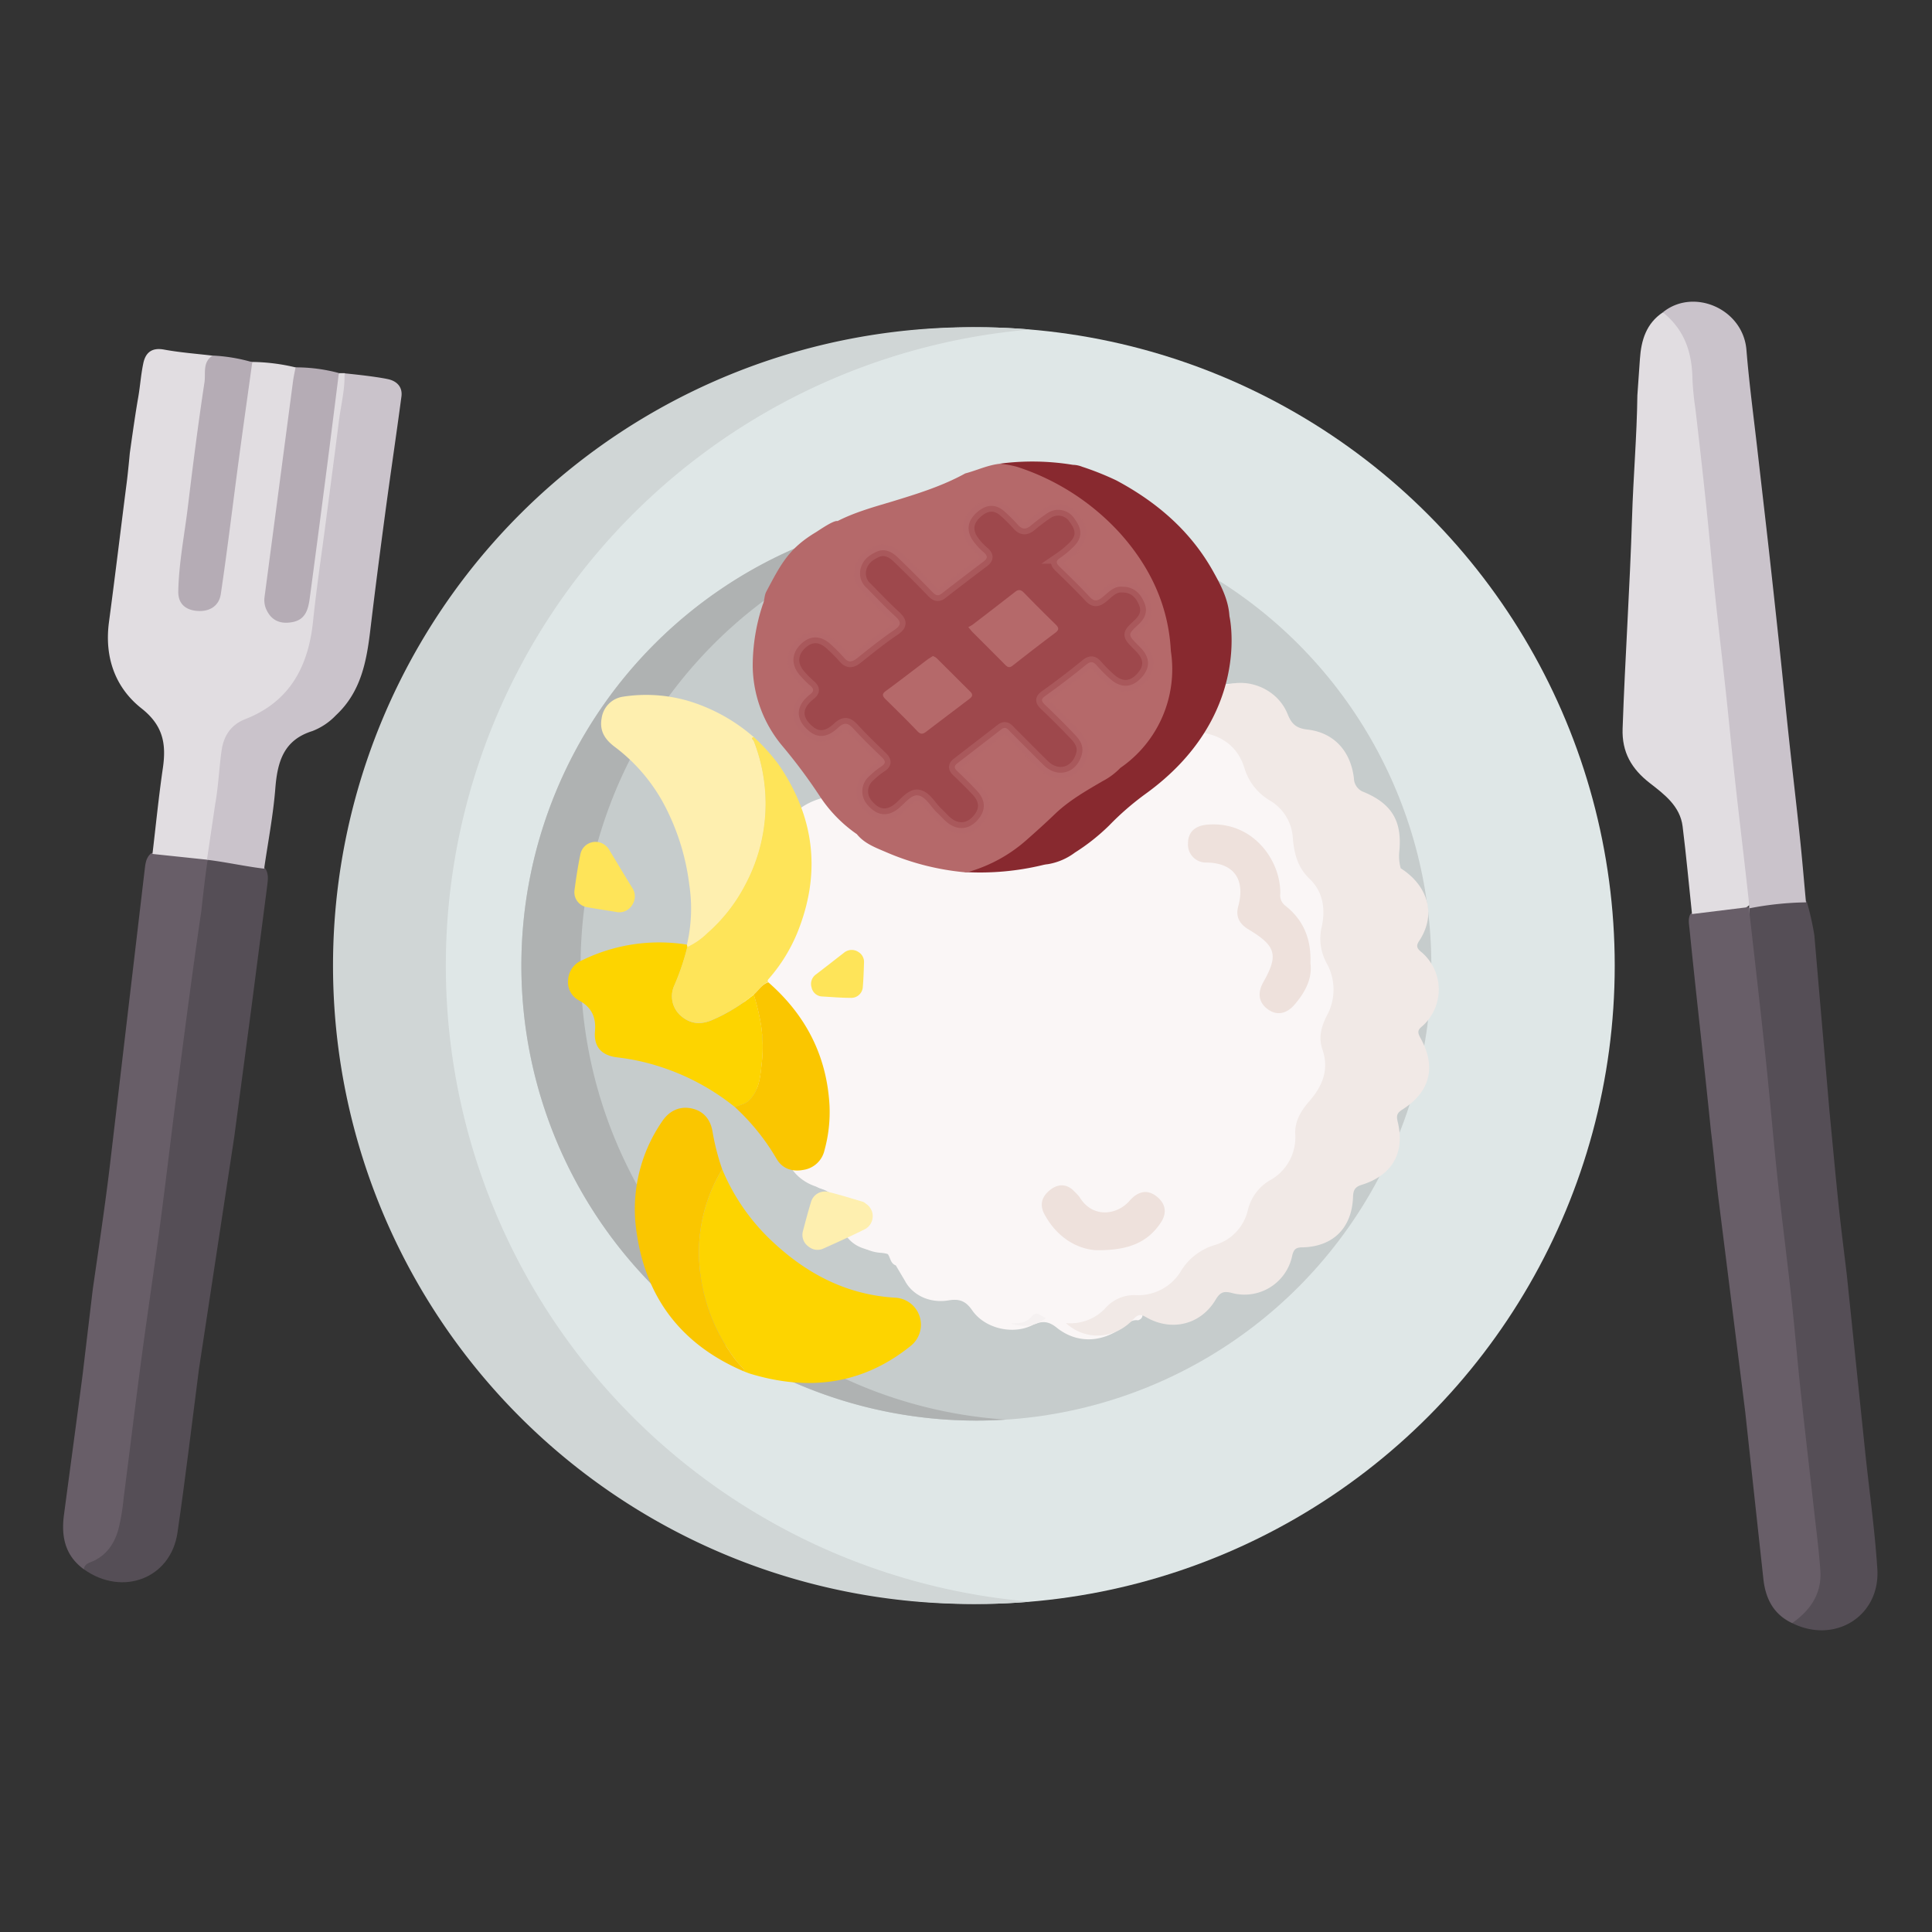 <svg id="Layer_1" data-name="Layer 1" xmlns="http://www.w3.org/2000/svg" viewBox="0 0 500 500"><rect x="0" y="0" width="500" height="500" fill="#333333" stroke="none"/><defs><style>.cls-1{fill:#dfe7e7;}.cls-2{fill:#d0d6d6;}.cls-3{fill:#c6cccc;}.cls-4{fill:#afb2b2;}.cls-5{fill:#554e56;}.cls-6{fill:#685e68;}.cls-7{fill:#e1dde1;}.cls-8{fill:#cac3cb;}.cls-9{fill:#b5acb5;}.cls-10{fill:#faf6f6;}.cls-11{fill:#f1e9e6;}.cls-12{fill:#f5f1f1;}.cls-13{fill:#eee1dc;}.cls-14,.cls-16{fill:#88292f;}.cls-15{fill:#b5696a;}.cls-16{stroke:#b5696a;stroke-miterlimit:10;stroke-width:3px;opacity:0.5;}.cls-17{fill:#fdd400;}.cls-18{fill:#feefaf;}.cls-19{fill:#fee459;}.cls-20{fill:#fac600;}</style></defs><circle class="cls-1" cx="252.68" cy="249.9" r="165.21"/><path class="cls-2" d="M115.38,249.9A165.23,165.23,0,0,1,266.63,85.28c-4.6-.38-9.25-.59-13.95-.59a165.21,165.21,0,1,0,0,330.41q7.05,0,13.95-.59A165.21,165.21,0,0,1,115.38,249.9Z"/><circle class="cls-3" cx="252.68" cy="249.9" r="117.75"/><path class="cls-4" d="M150.26,249.9A117.76,117.76,0,0,1,260.35,132.4c-2.54-.16-5.09-.25-7.67-.25a117.75,117.75,0,0,0,0,235.5c2.58,0,5.13-.1,7.67-.26A117.75,117.75,0,0,1,150.26,249.9Z"/><path class="cls-5" d="M482.61,374.83c1.07,10.41,2.57,20.79,3.24,31.22.79,12.2-11,19.52-22.05,14,0-1.72,1.4-2.52,2.37-3.58a13.66,13.66,0,0,0,3.62-11.23c-3.82-32.92-7.08-65.9-10.68-98.85-2.45-22.41-4.93-44.82-7.12-67.26-.14-1.46-.51-2.94.38-4.31a22,22,0,0,1,15.18-1.61,72.14,72.14,0,0,1,2,8.82l3.91,45.49c.79,8.15,1.53,16.3,2.38,24.45.62,5.95,1.39,11.89,2.1,17.84Z"/><path class="cls-6" d="M451.67,365.45Q454,387,456.36,408.63c.55,5.05,2.59,9.15,7.44,11.43,4.75-3.31,7.72-7.65,7.3-13.64-.35-5-1-10-1.56-15-1.18-10.59-2.43-21.16-3.57-31.76-.85-7.91-1.5-15.86-2.37-23.77-1.12-10.23-2.45-20.43-3.55-30.65-1.12-10.48-2-21-3.1-31.46-1.37-12.91-2.87-25.8-4.32-38.7a2.14,2.14,0,0,0-1-.83c-4.85,0-9.75-.4-14.15,2.28-.68,1.3-.35,2.66-.22,4,1.74,17.41,3.78,34.78,5.53,52.19.79,6.24,1.3,12.52,2.11,18.76Z"/><path class="cls-7" d="M437.89,236.56c-.8-7.56-1.49-15.13-2.43-22.68-.65-5.26-4.73-8.3-8.48-11.21-4.74-3.68-7.27-8-7.05-14.14.63-18.19,1.88-36.34,2.44-54.54.32-10.55,1.25-21.1,1.38-31.67l.66-9.42c.33-4.86,1.63-9.18,5.93-12.06,5.46,1.84,7.31,6.42,8.09,11.42,1.27,8,1.83,16.19,2.72,24.28q3.64,33.12,7.12,66.27c1.67,15.95,3.56,31.89,5,47.87.14,1.59.49,3.27-1.43,4.16Z"/><path class="cls-8" d="M452.63,235.09a82.16,82.16,0,0,1,14.76-1.56c-.54-5.73-1-11.46-1.62-17.18-.88-8.39-1.88-16.77-2.78-25.16-.83-7.66-1.57-15.34-2.39-23q-1.38-13-2.82-25.9c-.94-8.38-1.92-16.76-2.88-25.14-1-8.86-2.2-17.69-2.92-26.57-.86-10.71-13.76-16.18-21.64-9.74C435.84,85.23,437.88,91,438,98a72.68,72.68,0,0,0,.75,7.66q1.45,12.22,2.74,24.47c.85,8,1.55,16.11,2.4,24.16.89,8.4,1.9,16.79,2.8,25.19.83,7.68,1.55,15.37,2.4,23.05,1.12,10.1,2.35,20.19,3.46,30.29l.26,3.78"/><path class="cls-5" d="M51.48,354.37c-1.83,14.1-3.49,28.22-5.55,42.29-1.73,11.84-14.22,16.61-24.22,9.47-.86-1.87.78-2.41,1.81-3,4.11-2.52,6.09-6.23,6.71-10.91q10.08-75.87,20.12-151.75c.59-4.52,1.15-9.05,1.86-13.55.24-1.55-.6-4.16,1-5.1,5-.73,10.68.71,15.31,2.75,1.06,1.41.84,3,.64,4.61Q65,261.68,60.63,294.2Z"/><path class="cls-6" d="M21.37,355.85c-1.57,12.08-3.22,24.15-4.82,36.22-.74,5.58.28,10.54,5.16,14.06.13-1.4,1.36-1.66,2.33-2.09,3.56-1.59,5.52-4.55,6.55-8.05A53.68,53.68,0,0,0,32,387.68c1.56-12,3-24.09,4.61-36.11s3.42-24,5-36,3-24.33,4.6-36.48c1.89-14.46,3.76-28.93,5.9-43.35,0,0,1.4-13.19,1.89-14.21,0-.79-.17.57-.8.29-4.68-.6-9.26-2.33-14.07-1-1.49,1.23-1.51,3-1.74,4.71l-9.13,77.57C27,313.3,25.47,323.52,24,333.74Z"/><path class="cls-7" d="M39.46,221c.88-7.41,1.61-14.84,2.69-22.22.9-6.21.11-11-5.52-15.44C29.75,177.92,27,170,28.2,161c1.62-12.12,3.07-24.26,4.63-36.39.31-2.43.76-7.3.76-7.3s1.31-9.58,2.16-14.35c.53-3,.71-6,1.35-9,.59-2.71,2.19-4.07,5.35-3.49,4.16.77,8.4,1.07,12.61,1.58q-3.89,27.87-7.42,55.78a20.34,20.34,0,0,0-.26,4.8c.21,2.18,1.14,3.81,3.51,4.09a4.36,4.36,0,0,0,4.91-3.08,19.79,19.79,0,0,0,1-4.71c2.17-17.14,4.47-34.27,6.79-51.4.2-1.48.27-3,1.76-3.86a50.58,50.58,0,0,1,11.23,1.43c1.19,1.44.63,3.08.44,4.63-2.18,17.61-4.66,35.18-6.89,52.79-.08.61-.19,1.22-.22,1.84-.14,3.08,1.27,5.07,3.81,5.41s4.46-1,5.13-4.18c.85-4,1.17-8.05,1.68-12.08,1.78-14.06,3.85-28.08,5.53-42.16.2-1.69.35-3.46,1.69-4.78l1.46,0c1.3,1.48,1,3.21.77,4.93-2.77,20.17-5.48,40.34-8,60.55-1.45,11.74-6.91,20.37-18,25.09-3.56,1.51-5.13,4.4-5.53,8.11-.83,7.86-2.06,15.66-3,23.49-.18,1.46-.15,3-1.84,3.75Z"/><path class="cls-9" d="M65.3,93.64c-1.19,8.62-2.42,17.23-3.57,25.85-1.53,11.43-2.89,22.88-4.59,34.27-.44,2.93-2.73,4.57-6,4.35s-5.1-2-5-5.17c.16-7.38,1.62-14.63,2.5-21.93,1.29-10.71,2.66-21.42,4.28-32.08.35-2.32-.57-5.24,2.13-6.91a44.35,44.35,0,0,1,9.64,1.54A4.11,4.11,0,0,0,65.3,93.64Z"/><path class="cls-8" d="M53.56,222.51c4.64.54,10.15,1.76,14.8,2.3,1-6.91,2.34-13.79,2.89-20.74s2.15-12.55,9.59-14.87a16.7,16.7,0,0,0,6.1-4.09c6.45-6,7.92-13.86,8.89-22,1.2-10.1,2.51-20.19,3.86-30.27s2.86-20.13,4.2-30.21c.33-2.46-1.16-4-3.45-4.5-3.71-.8-11.28-1.51-11.28-1.51.14,4.33-1,8.51-1.5,12.75-1.09,8.62-2.24,17.23-3.36,25.84s-2.4,17-3.27,25.47c-1.2,11.77-6,20.91-17.55,25.43-3.76,1.47-5.59,4.36-6.13,8.11-.66,4.6-.82,9.28-1.65,13.84Z"/><path class="cls-9" d="M87.7,96.54c-1.32,10.48-2.62,20.95-4,31.42-1.14,8.89-2.33,17.77-3.51,26.65-.39,2.91-1,5.74-4.51,6.39-2.76.52-5.15-.14-6.57-2.89a5.88,5.88,0,0,1-.65-3.57q3.69-27.91,7.37-55.85c.16-1.21.44-2.41.66-3.62A43,43,0,0,1,87.7,96.54Z"/><path class="cls-10" d="M230.11,188.89A12.7,12.7,0,0,1,246.85,179c1.07.38,1.94.52,2.62-.9,3.91-8.2,12-9.06,18.66-5.64a12,12,0,0,0,4-2c6.25-4.59,11.53-4.59,17.79,0a3.85,3.85,0,0,0,4.44.37c6.42-2.86,12.72-1.6,16.9,3.81,1.78,2.31,3.27,2.88,6.13,2.43,8-1.26,15.47,5.6,14.81,13.17l-6.61,8.79s.07.1.1.16c-.57,3-2.66,5.17-4.21,7.6-13.06,20.59-21.34,43.05-25.81,66.91-4.05,21.59-4.64,43.28-.28,65,.22,1.05.84,2.41-.85,3-1.72-.27-2.78.9-4,1.79-5.51,4.06-11.93,4.24-17.09.09-2.23-1.79-3.93-1.76-6.38-.57-5.13,2.49-12.25.75-15.46-3.89-1.68-2.43-3.3-3.05-6.16-2.58-4.93.81-9.32-1.41-11.25-5.06l-2.37-4c-1.74-.59-1.3-2.89-2.84-3.62-4-.1-7.81-.67-10.26-4.4a5.19,5.19,0,0,1-2-3.16c-.37-1.85-.42-3.77-1.51-5.41,1-3.55-2.36-2.69-3.82-3.75h0c-6.56-2-10.09-8.54-8.12-15.45.46-1.62.4-2.27-1.22-3.17-6.63-3.69-8.88-11.15-5.29-17.76,1-1.88.92-2.88-.53-4.35a12.61,12.61,0,0,1,.15-18.49c1.42-1.36,1.19-2.13.42-3.51-3.83-6.89-2.11-13.52,4.67-17.85,1.41-.9,1.91-1.77,1.5-3.44-2-8.1,1.34-14,9.34-16.46,1.59-.49,1.94-1.1,2-2.65.24-8.46,4.92-13.17,13.37-13.47C229,190.54,229.86,190.47,230.11,188.89Z"/><path class="cls-10" d="M275.9,342.45c-1.66-.72-2.64-4-5.18-1.36-2-.1-3.64.85-5.42,1.47a5.18,5.18,0,0,1-3.75-.12c-4.46-.19-6.9-3.17-9-6.56-1.43-.95-3.18.61-4.57-.59l-4.64,0a10.56,10.56,0,0,1-10.11-7.07c-1.06-2.71-2.43-3.78-5.37-4-5.63-.38-10.77-5.6-11.26-11.29-.23-2.71-1.08-4.18-3.76-5.18-6.2-2.31-9.34-7.92-8.68-14.72.15-1.5.61-3-.5-4.35-.37-1.75,1.12-1.91,2.13-2.26,20.85-7.36,39.19-19,55.66-33.51,18.19-16.06,33.25-34.67,44.24-56.44,1.3-2.57,2.09-5.48,4.37-7.51a12.44,12.44,0,0,1,12.39,8.24,19.9,19.9,0,0,0,8.08,10.2,11.36,11.36,0,0,1,4.92,8.49c.49,4.42,1.63,8.37,4.83,11.76s3.64,7.59,2.84,11.93a15.63,15.63,0,0,0,1.48,10.08,14.33,14.33,0,0,1,0,12.87,13.71,13.71,0,0,0-1.14,10.07c1.29,4.43-.15,8.44-2.93,11.85A17.8,17.8,0,0,0,336,295.67a12.13,12.13,0,0,1-5.91,10,15.37,15.37,0,0,0-6.47,8.66,13.07,13.07,0,0,1-8.59,8.71,16.18,16.18,0,0,0-8.64,6.5A13.93,13.93,0,0,1,295,336.08a14.19,14.19,0,0,0-9.31,4.06C282.89,342.66,279.75,344.23,275.9,342.45Z"/><path class="cls-11" d="M310,189.44l4.35-10.62c6.16-4.43,15.89-1.52,18.89,6,1.08,2.69,2.33,3.68,5.23,4,6.79.82,11.09,5.59,11.92,12.57A3.88,3.88,0,0,0,353,205c7.19,3,9.89,7.53,9.15,15.25a11.92,11.92,0,0,0,.35,4.46c6.35,4,9.75,11.35,4.71,18.91-.87,1.31-.31,2,.57,2.71a12.7,12.7,0,0,1,.11,19.42c-1.23,1-.87,1.77-.21,3,4.07,7.41,2.42,13.84-4.71,18.38-1.31.84-1.66,1.44-1.27,3.07,2,8.14-1.4,14-9.35,16.45-1.64.51-2.13,1.37-2.18,3-.25,8.05-5.06,12.92-12.94,13.16-1.58,0-2.37.25-2.81,2.16a12.61,12.61,0,0,1-15.8,9.6c-2-.49-2.91-.06-4,1.77-3.85,6.48-11.4,8.36-18,4.55-1.6-.93-2.19-.64-3.35.58-4.93,5.23-12.35,5.55-17.42.94a12.37,12.37,0,0,0,10.45-4.11,9.9,9.9,0,0,1,7.59-3.12,12.94,12.94,0,0,0,11.77-6.28,15.3,15.3,0,0,1,8.76-6.7,12.29,12.29,0,0,0,8.52-9,12.22,12.22,0,0,1,5.6-7.67,12.68,12.68,0,0,0,6.66-12.11c-.12-3.35,1.55-6,3.65-8.43,3.43-3.91,5.18-8.25,3.39-13.4-1.1-3.17-.23-6,1.14-8.73a14,14,0,0,0-.07-13.63,13.22,13.22,0,0,1-1.24-9.41c1-4.57.32-9.08-3.14-12.36-3.13-3-4-6.59-4.34-10.47a12.06,12.06,0,0,0-5.95-9.82,14.6,14.6,0,0,1-6.6-8.45C320.28,193.08,316,190.1,310,189.44Z"/><path class="cls-12" d="M261.55,342.44c2,.05,4,.07,5.49-1.79,1.28-1.58,2.46.11,3.68.44A9,9,0,0,1,261.55,342.44Z"/><path class="cls-13" d="M339.14,249.25c.54,4-1.39,7.59-4.14,10.78-1.88,2.18-4.4,3-6.9,1.16s-2.63-4.36-1.16-7c4-7.05,3.29-9.39-3.83-13.66-2.2-1.32-3.43-3.18-2.65-6,1.68-6.09-.34-11.15-8.18-11.31a4.64,4.64,0,0,1-4.82-5c0-2.72,1.63-4.52,5-4.8,11.68-1,19,9.13,18.88,17.84a3.34,3.34,0,0,0,1.26,3.1C337.25,238,339.38,242.88,339.14,249.25Z"/><path class="cls-13" d="M283.7,323.55c-4.77-.28-10.08-3.12-13.41-9.33-1.38-2.58-.54-4.67,1.48-6.27s4.36-1.7,6.33.46a11.68,11.68,0,0,1,1.31,1.43c3.34,5.49,9.64,4.67,12.9.94,1.91-2.19,4.29-3.19,6.87-1.26,2.35,1.76,3,4.15,1.29,6.81C297,321.61,291.93,323.65,283.7,323.55Z"/><g id="RliWSE.tif"><path class="cls-14" d="M258.72,120a64.73,64.73,0,0,1,18.95.3,6.79,6.79,0,0,1,2.38.49,74.35,74.35,0,0,1,8.86,3.54c10.4,5.56,19.1,13,24.94,23.35,2.06,3.67,4.06,7.43,4.33,11.78,0,0,6.06,26-21.79,46.05a72.44,72.44,0,0,0-9.36,8.14,53.06,53.06,0,0,1-8.85,7,16,16,0,0,1-7,3,9.58,9.58,0,0,0-1.42.25,69.18,69.18,0,0,1-20,1.79l-1.19-.79c8.42-1.4,16.06-6.88,21.65-12.58,4.32-4.4,9.47-7.54,14.63-10.67A30.47,30.47,0,0,0,294,193.2c4.12-5.87,9.54-15.53,8.61-24.74-.41-1.45-.32-3-.59-4.41-2.93-15.63-11.63-27.29-24.8-35.85a72.91,72.91,0,0,0-18.5-8.19"/><path class="cls-15" d="M289.94,198.74a17.54,17.54,0,0,1-4.57,3.41c-4.3,2.51-8.66,5-12.28,8.45-2.51,2.42-5.1,4.75-7.72,7.05a38.71,38.71,0,0,1-14.4,7.9h0a2.5,2.5,0,0,1-1.21.2,66.68,66.68,0,0,1-20.45-5.22c-2.74-1.18-5.59-2.21-7.56-4.65a35.75,35.75,0,0,1-9.5-9.69,139,139,0,0,0-9.78-13.14,32.79,32.79,0,0,1-7.67-20.78,50.61,50.61,0,0,1,2.6-15.81c.5-1.06.36-2.29.92-3.35,3.8-7.18,5.83-11.18,12.88-15.4.77-.47,4.55-3.13,5.56-2.86,4.44-2.26,9.2-3.59,13.93-5,6.55-2,13.08-4,19.12-7.33,3-.78,5.8-2.16,8.91-2.49a24.18,24.18,0,0,1,4.58.81,61.82,61.82,0,0,1,26.63,17.23c7.73,8.65,12.49,18.67,13.09,30.43A31,31,0,0,1,289.94,198.74Z"/><path class="cls-16" d="M290.52,151.85c-2.27-.25-3.69,1.5-5.26,2.76-1.3,1-2.11,1.1-3.29-.17-2.49-2.68-5.12-5.23-7.74-7.77-.92-.9-1.1-1.47.12-2.28a24,24,0,0,0,3.44-2.85c2.32-2.27,2.37-4.5.28-7.3a5,5,0,0,0-7-1.44,47.27,47.27,0,0,0-4.35,3.29c-1.15.9-2.14,1-3.22-.19a43.43,43.43,0,0,0-3.53-3.52c-2.22-2-4.68-1.94-7.13.21s-2.77,4.59-1.21,7.08a16.7,16.7,0,0,0,3,3.3c1,.89,1,1.53-.05,2.33-3.64,2.75-7.27,5.51-10.87,8.32-1.11.86-1.74.27-2.5-.5-2.91-3-5.83-5.93-8.82-8.81-1.56-1.49-3.39-2.52-5.64-1.47s-3.73,2.43-4.13,4.89a5,5,0,0,0,1.7,4.44c2.39,2.43,4.74,4.91,7.25,7.21,1.54,1.42,1.94,2.27-.12,3.66-3.36,2.27-6.53,4.83-9.71,7.37-1.29,1-2.24,1.08-3.34-.23a44.11,44.11,0,0,0-3.34-3.36c-2.58-2.42-5.31-2.46-7.73-.18s-2.69,5.29-.42,8a27.8,27.8,0,0,0,2.81,2.83c1,.89.95,1.44-.13,2.29-3.79,3-3.8,6.49-.13,9.49,2.15,1.76,4.64,1.69,7.37-.86,1.82-1.71,2.75-1.2,4.15.31,2.31,2.5,4.75,4.88,7.22,7.24,1,1,1.13,1.61-.15,2.44a21.87,21.87,0,0,0-3.09,2.51,5.16,5.16,0,0,0-.49,7.34c2.33,2.82,5.06,3.28,7.83,1.18,1.72-1.3,3.41-3.74,5.17-3.57,2.06.19,3.38,2.93,5.08,4.5.86.79,1.61,1.7,2.5,2.44,2.52,2.1,5.45,2,7.62-.22,2.51-2.55,2.59-5.31.16-7.91-1.65-1.76-3.37-3.45-5.12-5.11-.8-.76-.83-1.32.05-2l11.42-8.81c1.06-.83,1.67,0,2.3.67,2.89,2.87,5.74,5.78,8.65,8.63,3.57,3.5,8.47,2.11,9.83-2.73.6-2.14-.41-3.74-1.76-5.14q-3.79-4-7.76-7.76c-1-1-1.11-1.46.18-2.37q5.37-3.83,10.47-8c1.25-1,1.88-.8,2.81.25a37.83,37.83,0,0,0,3.53,3.52c2.7,2.36,5.54,2.19,7.91-.36s2.4-5.18-.2-7.86l-.53-.53c-2.8-2.82-2.79-2.81,0-5.42,1.64-1.51,2.5-3.29,1.58-5.55C295.09,153.3,293.14,151.83,290.52,151.85Z"/><path class="cls-15" d="M241.44,169.78c-.51.33-1,.61-1.47.95-3.57,2.7-7.1,5.45-10.71,8.09-1.11.81-.87,1.35-.08,2.14,2.78,2.74,5.58,5.48,8.27,8.3.87.91,1.47.7,2.29.07,3.69-2.82,7.4-5.61,11.09-8.42.65-.49,1.13-1,.35-1.83l-8.83-8.8A4.27,4.27,0,0,0,241.44,169.78Z"/><path class="cls-15" d="M250.6,162.3c.57.67.81,1,1.1,1.29,2.81,2.82,5.64,5.63,8.44,8.46.6.6,1.09.87,1.9.24,3.65-2.87,7.31-5.71,11-8.47,1.16-.85,1-1.39.1-2.27q-4.11-4-8.1-8.11c-.77-.8-1.41-1-2.32-.27q-5.49,4.28-11,8.49A10.06,10.06,0,0,1,250.6,162.3Z"/></g><g id="tqiY8I.tif"><path class="cls-17" d="M186.9,302.59a53.74,53.74,0,0,0,13,18.72c9,8.45,19.36,13.83,31.88,14.54a7,7,0,0,1,3.88,12.49c-12.42,10-26.32,11.72-41.3,7.24-.69-.21-1.36-.49-2-.74.37-.23.22-.38,0-.65a32.82,32.82,0,0,1-2.18-2.52A45.73,45.73,0,0,1,181,327.14,41.34,41.34,0,0,1,186.9,302.59Z"/><path class="cls-18" d="M177.78,244.47a41,41,0,0,0,.62-15.41,60.06,60.06,0,0,0-5.78-19.39,45.38,45.38,0,0,0-13.53-16.39c-2.53-1.89-4-4.12-3.38-7.43a6.53,6.53,0,0,1,5.41-5.53,39,39,0,0,1,17.12,1.11,45.77,45.77,0,0,1,16.87,9.37c-.93.26-.14.71,0,1a44.54,44.54,0,0,1-2.32,37.5,42.73,42.73,0,0,1-9.64,12.24,18.5,18.5,0,0,1-5.23,3.63Z"/><path class="cls-17" d="M177.78,244.47c0,.22.06.44.1.66a62.29,62.29,0,0,1-3.46,10.15,6.69,6.69,0,0,0,1.81,7.64c2.44,2.14,5.09,2.31,8,1.11a45.43,45.43,0,0,0,10.86-6.63,59.6,59.6,0,0,1,1.9,8.05,37.8,37.8,0,0,1,.21,9.26c-.41,3.51-.5,7.18-3.26,10-1.07,1.1-2.48,1.22-3.72,1.82a60.22,60.22,0,0,0-18.9-10.31,57.07,57.07,0,0,0-11.48-2.56c-4.13-.47-6.21-2.7-5.86-6.78.31-3.63-.87-6.19-4.08-7.94a5.34,5.34,0,0,1-2.86-5.47,5.81,5.81,0,0,1,3.72-5A45.3,45.3,0,0,1,177.78,244.47Z"/><path class="cls-19" d="M195.07,257.4A45.43,45.43,0,0,1,184.21,264c-2.89,1.2-5.54,1-8-1.11a6.69,6.69,0,0,1-1.81-7.64,62.29,62.29,0,0,0,3.46-10.15,18.5,18.5,0,0,0,5.23-3.63,42.73,42.73,0,0,0,9.64-12.24,44.54,44.54,0,0,0,2.32-37.5c-.1-.25-.89-.7,0-1a49.44,49.44,0,0,1,6.51,7.21c9.37,13.71,11,28.27,4.7,43.66a42.84,42.84,0,0,1-7.17,11.56c-.27.3-.56.55-.31,1C197.14,254.76,196.33,256.34,195.07,257.4Z"/><path class="cls-20" d="M186.9,302.59A41.34,41.34,0,0,0,181,327.14a45.73,45.73,0,0,0,9.18,24.53,32.82,32.82,0,0,0,2.18,2.52c.24.27.39.42,0,.65-15.89-6.83-25.18-18.8-27.61-35.91a40,40,0,0,1,6.59-28.69c1.87-2.81,4.56-4,7.58-3.39s4.93,2.71,5.48,6A60,60,0,0,0,186.9,302.59Z"/><path class="cls-20" d="M195.07,257.4c1.26-1.06,2.07-2.64,3.77-3.18,9.63,8.42,15.1,18.92,15.83,31.77a37.18,37.18,0,0,1-1.29,11.68,6.6,6.6,0,0,1-5.55,5.11c-2.83.51-5.34-.32-6.82-2.82a57.53,57.53,0,0,0-10.81-13.44c1.24-.6,2.65-.72,3.72-1.82,2.76-2.81,2.85-6.48,3.26-10a37.8,37.8,0,0,0-.21-9.26A59.6,59.6,0,0,0,195.07,257.4Z"/><path class="cls-19" d="M156.39,218.58a4.58,4.58,0,0,1,1.54,1.82c1.9,3.09,3.74,6.22,5.66,9.31a4,4,0,0,1,0,4.53A3.88,3.88,0,0,1,159.4,236c-2.43-.41-4.88-.75-7.31-1.2a3.91,3.91,0,0,1-3.4-4.48c.4-3.07.87-6.14,1.5-9.18A4,4,0,0,1,156.39,218.58Z"/><path class="cls-18" d="M224.12,311.54a3.82,3.82,0,0,1-.45,6.66c-3.46,1.72-7,3.32-10.52,4.9a3.6,3.6,0,0,1-3.86-.46,3.69,3.69,0,0,1-1.5-4c.68-2.57,1.35-5.15,2.14-7.69a3.73,3.73,0,0,1,4.11-2.55c3.15.74,6.24,1.73,9.35,2.64A3,3,0,0,1,224.12,311.54Z"/><path class="cls-19" d="M222.15,246.37a3,3,0,0,1,1.46,2.61c-.07,2.13-.13,4.27-.31,6.39a3,3,0,0,1-3.23,2.87c-2.42,0-4.84-.21-7.26-.35a2.91,2.91,0,0,1-2.78-2.37,3,3,0,0,1,1.16-3.35c2.42-1.85,4.82-3.73,7.23-5.6A3.12,3.12,0,0,1,222.15,246.37Z"/></g></svg>